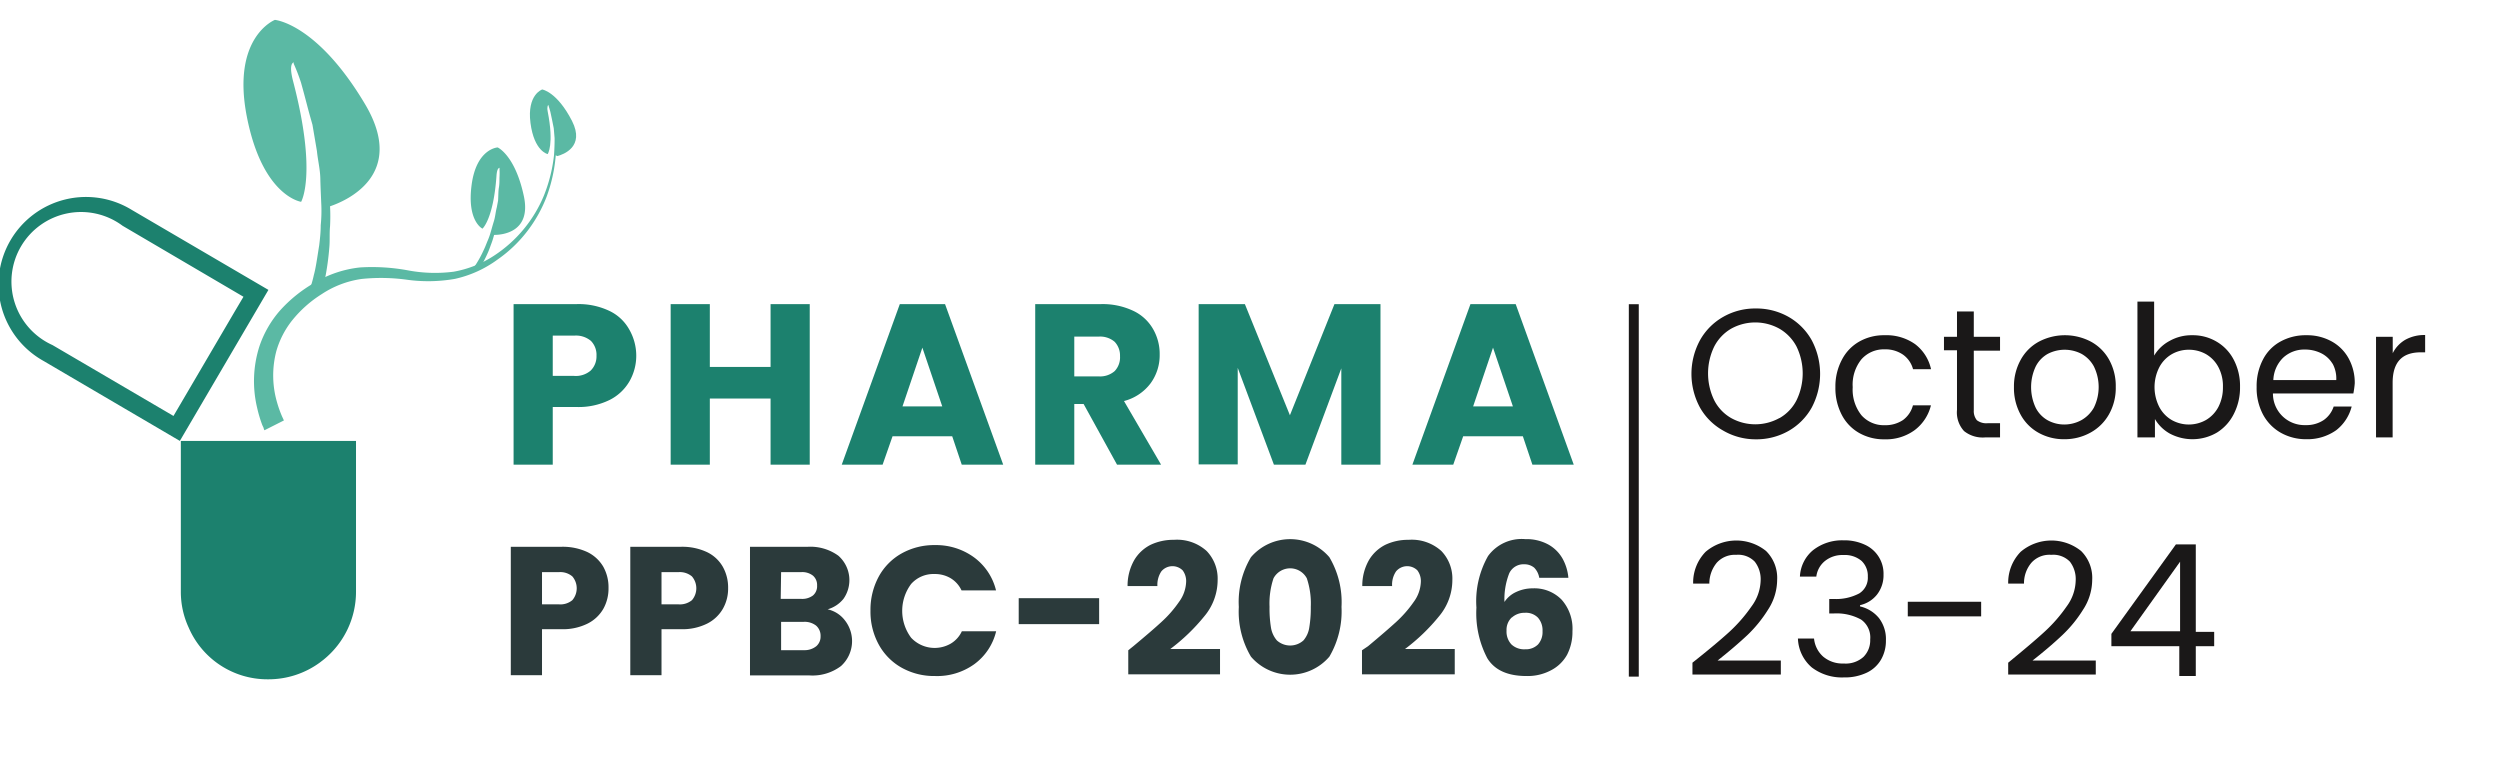 <svg id="Layer_1" data-name="Layer 1" xmlns="http://www.w3.org/2000/svg" viewBox="0 0 251.47 77.07"><defs><style>.cls-1{fill:#1c816e;}.cls-2{fill:#5bb9a4;}.cls-3{fill:#2b3a3b;}.cls-4{fill:#1a1818;}</style></defs><path class="cls-1" d="M13.25,21.11a8.8,8.8,0,1,0-8.9,15.18l13.74,8.06L27,29.16Zm4.2,20.73L5.28,34.71a7,7,0,1,1,7.05-12l12.16,7.14-.83,1.4Z"/><path class="cls-1" d="M26.92,68.33H27a8.75,8.75,0,0,0,5.15-1.67l.39-.3a8.77,8.77,0,0,0,3.27-6.83V44.35H18.19V59.53a8.54,8.54,0,0,0,.79,3.6,8.62,8.62,0,0,0,7.9,5.2S26.9,68.33,26.92,68.33Z"/><path class="cls-2" d="M26.6,43.28a1,1,0,0,1-.07-.16c0-.1-.11-.25-.18-.45A13.17,13.17,0,0,1,25.86,41a11.52,11.52,0,0,1,.24-6.18,10.59,10.59,0,0,1,2.07-3.59,14,14,0,0,1,3.5-2.81,11.15,11.15,0,0,1,4.56-1.52,19.81,19.81,0,0,1,4.83.3,14.67,14.67,0,0,0,4.57.13,10.85,10.85,0,0,0,4.09-1.63,13.27,13.27,0,0,0,5-6.05,15.48,15.48,0,0,0,1.1-5.56c0-.69,0-1.23-.06-1.6s0-.57,0-.57,0,.2.07.57.09.91.12,1.6A15.62,15.62,0,0,1,55,19.74a13.83,13.83,0,0,1-1.86,3.38,13.47,13.47,0,0,1-3.11,3,11.41,11.41,0,0,1-4.26,1.93,15.6,15.6,0,0,1-4.82.09,19.07,19.07,0,0,0-4.58-.08,9.73,9.73,0,0,0-4,1.52,12,12,0,0,0-3,2.67,8.9,8.9,0,0,0-1.58,3.09,9.66,9.66,0,0,0,.08,5.14,11.15,11.15,0,0,0,.49,1.38c.06.14.12.25.15.33l.05.1Z"/><path class="cls-2" d="M32.7,28a27.4,27.4,0,0,0,.43-3.15c.06-.65,0-1.36.07-2.1a19.53,19.53,0,0,0,0-2c1.6-.54,7.74-3.14,3.54-10.24C31.9,2.35,27.65,2,27.65,2s-4.39,1.72-2.82,9.74,5.46,8.56,5.46,8.56,1.64-2.77-.81-12.14c-.38-1.46-.14-1.81.06-1.89,0,.05,0,.08,0,.13a18.35,18.35,0,0,1,.74,1.92c.2.71.4,1.46.6,2.23s.36,1.33.55,2l.45,2.65c.09.92.32,1.82.34,2.73s.06,1.66.09,2.45a14.28,14.28,0,0,1-.05,2.28c0,.73-.08,1.41-.15,2-.2,1.24-.34,2.29-.54,3a10.74,10.74,0,0,1-.3,1.11l1.13.33S32.56,28.73,32.7,28Z"/><path class="cls-2" d="M48.45,26.66a13.68,13.68,0,0,0,.64-1.28c.12-.27.22-.57.34-.89s.19-.56.27-.86c.76,0,3.76-.23,3-3.87-.88-4.16-2.64-4.93-2.64-4.93s-2.13.1-2.62,3.76S48.53,23,48.53,23s1.1-.94,1.41-5.31c.05-.68.2-.79.3-.8s0,0,0,.06a7.09,7.09,0,0,1,0,.94c0,.32,0,.67-.06,1s-.05.86-.08,1.29l-.13.69c-.12.45-.15.93-.29,1.38s-.21.72-.31,1.06a7,7,0,0,1-.36,1c-.12.3-.23.59-.36.85A11,11,0,0,1,48,26.39c-.16.27-.28.43-.28.43l.43.31A4.25,4.25,0,0,0,48.45,26.66Z"/><path class="cls-2" d="M55.79,15.58c0-.18,0-.36,0-.55s0-.82,0-1.13l-.09-1c-.06-.29-.11-.58-.17-.85s-.11-.55-.17-.8-.15-.48-.21-.7c0,0,0,0,0,0s-.16.14-.06.66c.66,3.35,0,4.29,0,4.29s-1.36-.27-1.73-3.13S54.54,9,54.54,9s1.49.22,3,3.17c1.32,2.6-.89,3.37-1.47,3.53Z"/><path class="cls-1" d="M63.32,38.35a4.78,4.78,0,0,1-2,1.88,7.06,7.06,0,0,1-3.32.71H55.6v5.8H51.66V30.59H58a7.19,7.19,0,0,1,3.27.67,4.48,4.48,0,0,1,2,1.84A5.29,5.29,0,0,1,64,35.79,5.18,5.18,0,0,1,63.32,38.35Zm-3.91-1.07A2,2,0,0,0,60,35.79a2,2,0,0,0-.56-1.5,2.33,2.33,0,0,0-1.68-.53H55.6v4.05h2.13A2.29,2.29,0,0,0,59.41,37.28Z"/><path class="cls-1" d="M81.45,30.59V46.74H77.51V40.09H71.4v6.65H67.46V30.59H71.4v6.32h6.11V30.59Z"/><path class="cls-1" d="M95.78,43.88h-6l-1,2.86H84.67l5.84-16.15h4.55l5.85,16.15H96.74Zm-1-3-2-5.91-2,5.91Z"/><path class="cls-1" d="M112.36,46.74,109,40.64h-.94v6.1h-3.93V30.59h6.6a7.19,7.19,0,0,1,3.25.67,4.49,4.49,0,0,1,2,1.83,5,5,0,0,1,.67,2.58,4.79,4.79,0,0,1-.91,2.88,4.87,4.87,0,0,1-2.68,1.79l3.73,6.4Zm-4.3-8.88h2.44a2.24,2.24,0,0,0,1.62-.53,2,2,0,0,0,.54-1.5,2,2,0,0,0-.54-1.45,2.24,2.24,0,0,0-1.62-.52h-2.44Z"/><path class="cls-1" d="M138.86,30.59V46.74h-3.94V37.05l-3.61,9.69h-3.17L124.5,37v9.71h-3.93V30.59h4.65l4.53,11.18,4.48-11.18Z"/><path class="cls-1" d="M153.18,43.88h-6l-1,2.86h-4.11l5.84-16.15h4.55l5.84,16.15h-4.16Zm-1-3-2-5.91-2,5.91Z"/><path class="cls-3" d="M60.7,61.22a3.77,3.77,0,0,1-1.58,1.5,5.59,5.59,0,0,1-2.65.57H54.52v4.63H51.38V55h5.09a5.86,5.86,0,0,1,2.61.53A3.75,3.75,0,0,1,60.68,57a4.23,4.23,0,0,1,.53,2.15A4.18,4.18,0,0,1,60.7,61.22Zm-3.13-.85a1.84,1.84,0,0,0,0-2.39,1.87,1.87,0,0,0-1.34-.43H54.52v3.24h1.71A1.87,1.87,0,0,0,57.57,60.37Z"/><path class="cls-3" d="M72.72,61.22a3.77,3.77,0,0,1-1.58,1.5,5.56,5.56,0,0,1-2.65.57H66.54v4.63H63.4V55h5.09a5.86,5.86,0,0,1,2.61.53A3.64,3.64,0,0,1,72.7,57a4.24,4.24,0,0,1,.54,2.15A4.09,4.09,0,0,1,72.72,61.22Zm-3.12-.85a1.84,1.84,0,0,0,0-2.39,1.9,1.9,0,0,0-1.35-.43H66.54v3.24h1.71A1.9,1.9,0,0,0,69.6,60.37Z"/><path class="cls-3" d="M85,62.42A3.38,3.38,0,0,1,84.59,67a4.76,4.76,0,0,1-3.15.94h-6V55h5.81a4.79,4.79,0,0,1,3.08.9,3.27,3.27,0,0,1,.51,4.34,3.15,3.15,0,0,1-1.59,1.05A3,3,0,0,1,85,62.42Zm-6.47-2.18h2.06a1.79,1.79,0,0,0,1.18-.34,1.22,1.22,0,0,0,.42-1,1.24,1.24,0,0,0-.42-1,1.73,1.73,0,0,0-1.18-.35H78.57ZM82.11,65a1.27,1.27,0,0,0,.43-1,1.35,1.35,0,0,0-.45-1.07,1.87,1.87,0,0,0-1.24-.38H78.57v2.85h2.32A1.87,1.87,0,0,0,82.11,65Z"/><path class="cls-3" d="M88.39,58a5.92,5.92,0,0,1,2.3-2.33,6.7,6.7,0,0,1,3.36-.84A6.47,6.47,0,0,1,98,56.08a5.83,5.83,0,0,1,2.19,3.31H96.72a2.81,2.81,0,0,0-1.1-1.23A3.09,3.09,0,0,0,94,57.74a3,3,0,0,0-2.35,1,4.52,4.52,0,0,0,0,5.41,3.24,3.24,0,0,0,4,.58,2.81,2.81,0,0,0,1.1-1.23h3.45A5.74,5.74,0,0,1,98,66.81,6.4,6.4,0,0,1,94.05,68a6.7,6.7,0,0,1-3.36-.84,5.92,5.92,0,0,1-2.3-2.33,6.88,6.88,0,0,1-.83-3.4A7,7,0,0,1,88.39,58Z"/><path class="cls-3" d="M110.56,60.17v2.61h-8.09V60.17Z"/><path class="cls-3" d="M114,65c1.2-1,2.15-1.81,2.84-2.45a11.51,11.51,0,0,0,1.75-2,3.62,3.62,0,0,0,.72-2,1.8,1.8,0,0,0-.35-1.18,1.46,1.46,0,0,0-2.14.1,2.44,2.44,0,0,0-.4,1.48h-3a5.2,5.2,0,0,1,.67-2.61,4,4,0,0,1,1.67-1.55,5.35,5.35,0,0,1,2.31-.49,4.44,4.44,0,0,1,3.3,1.12,4,4,0,0,1,1.11,2.92,5.68,5.68,0,0,1-1.34,3.65,19.28,19.28,0,0,1-3.42,3.29h5v2.55h-9.23V65.41Z"/><path class="cls-3" d="M125.83,56.05a5.19,5.19,0,0,1,7.89,0,8.86,8.86,0,0,1,1.22,5,9,9,0,0,1-1.22,5,5.19,5.19,0,0,1-7.89,0,8.88,8.88,0,0,1-1.22-5A8.78,8.78,0,0,1,125.83,56.05Zm5.62,2.12a1.9,1.9,0,0,0-3.35,0,7.94,7.94,0,0,0-.4,2.86,12,12,0,0,0,.14,2.07,2.65,2.65,0,0,0,.6,1.32,2,2,0,0,0,2.67,0,2.56,2.56,0,0,0,.59-1.32,11.87,11.87,0,0,0,.15-2.07A7.94,7.94,0,0,0,131.45,58.17Z"/><path class="cls-3" d="M137.61,65c1.2-1,2.14-1.81,2.84-2.45a12,12,0,0,0,1.75-2,3.62,3.62,0,0,0,.72-2,1.8,1.8,0,0,0-.35-1.18,1.46,1.46,0,0,0-2.14.1,2.37,2.37,0,0,0-.4,1.48h-3a5.2,5.2,0,0,1,.67-2.61,4,4,0,0,1,1.67-1.55,5.31,5.31,0,0,1,2.31-.49,4.44,4.44,0,0,1,3.3,1.12,4,4,0,0,1,1.11,2.92,5.68,5.68,0,0,1-1.34,3.65,19.28,19.28,0,0,1-3.42,3.29h5v2.55H137V65.41Z"/><path class="cls-3" d="M154.32,57.1a1.54,1.54,0,0,0-1-.34,1.58,1.58,0,0,0-1.51.91,7.14,7.14,0,0,0-.48,2.88,2.77,2.77,0,0,1,1.17-1,3.9,3.9,0,0,1,1.68-.37,3.83,3.83,0,0,1,2.9,1.14,4.4,4.4,0,0,1,1.09,3.18,5,5,0,0,1-.54,2.36A3.88,3.88,0,0,1,156,67.43a5,5,0,0,1-2.45.57c-1.89,0-3.2-.59-3.94-1.78a9.76,9.76,0,0,1-1.1-5.1,9.22,9.22,0,0,1,1.17-5.19,4.18,4.18,0,0,1,3.74-1.7,4.6,4.6,0,0,1,2.32.54,3.73,3.73,0,0,1,1.44,1.43,4.83,4.83,0,0,1,.58,1.92h-2.93A1.89,1.89,0,0,0,154.32,57.1Zm-2.25,5a1.72,1.72,0,0,0-.53,1.34,1.89,1.89,0,0,0,.49,1.38,1.86,1.86,0,0,0,1.39.49,1.72,1.72,0,0,0,1.28-.48,1.86,1.86,0,0,0,.46-1.34,1.92,1.92,0,0,0-.46-1.36,1.69,1.69,0,0,0-1.32-.49A1.89,1.89,0,0,0,152.07,62.12Z"/><path class="cls-4" d="M173.31,43.3A6.07,6.07,0,0,1,171,41a7.11,7.11,0,0,1,0-6.78,6.14,6.14,0,0,1,2.34-2.35,6.47,6.47,0,0,1,3.27-.84,6.55,6.55,0,0,1,3.29.84,6.16,6.16,0,0,1,2.33,2.34,7.22,7.22,0,0,1,0,6.8,6.16,6.16,0,0,1-2.33,2.34,6.55,6.55,0,0,1-3.29.84A6.47,6.47,0,0,1,173.31,43.3Zm5.7-1.25a4.32,4.32,0,0,0,1.7-1.79,6.19,6.19,0,0,0,0-5.4A4.49,4.49,0,0,0,179,33.07a5,5,0,0,0-4.88,0,4.42,4.42,0,0,0-1.69,1.79,6.19,6.19,0,0,0,0,5.4,4.32,4.32,0,0,0,1.7,1.79,5,5,0,0,0,4.86,0Z"/><path class="cls-4" d="M185.27,36.19A4.43,4.43,0,0,1,187,34.37a5,5,0,0,1,2.56-.65,5,5,0,0,1,3.08.9,4.31,4.31,0,0,1,1.6,2.52h-1.81a2.63,2.63,0,0,0-1-1.46,3.1,3.1,0,0,0-1.86-.54,3,3,0,0,0-2.33,1,4.05,4.05,0,0,0-.88,2.8,4.14,4.14,0,0,0,.88,2.83,3,3,0,0,0,2.33,1,3.18,3.18,0,0,0,1.85-.52,2.69,2.69,0,0,0,1-1.48h1.81a4.44,4.44,0,0,1-1.63,2.49,4.88,4.88,0,0,1-3.05.93,5,5,0,0,1-2.56-.65,4.45,4.45,0,0,1-1.74-1.83,5.81,5.81,0,0,1-.63-2.77A5.69,5.69,0,0,1,185.27,36.19Z"/><path class="cls-4" d="M198.54,35.27v6a1.45,1.45,0,0,0,.31,1,1.56,1.56,0,0,0,1.09.3h1.24V44h-1.52a3,3,0,0,1-2.1-.64,2.77,2.77,0,0,1-.71-2.13v-6h-1.31V33.88h1.31V31.33h1.69v2.55h2.64v1.39Z"/><path class="cls-4" d="M205.05,43.53a4.58,4.58,0,0,1-1.81-1.84,5.58,5.58,0,0,1-.66-2.76,5.46,5.46,0,0,1,.68-2.74,4.56,4.56,0,0,1,1.84-1.83,5.62,5.62,0,0,1,5.21,0,4.6,4.6,0,0,1,1.84,1.82,5.44,5.44,0,0,1,.67,2.75,5.39,5.39,0,0,1-.69,2.76,4.75,4.75,0,0,1-1.88,1.84,5.36,5.36,0,0,1-2.62.65A5.2,5.2,0,0,1,205.05,43.53Zm4.28-1.25A3.3,3.3,0,0,0,210.62,41a4.7,4.7,0,0,0,0-4.14,3.18,3.18,0,0,0-1.25-1.27,3.69,3.69,0,0,0-3.38,0,3,3,0,0,0-1.22,1.27,4.88,4.88,0,0,0,0,4.16A3,3,0,0,0,206,42.29a3.46,3.46,0,0,0,1.66.41A3.6,3.6,0,0,0,209.33,42.28Z"/><path class="cls-4" d="M218.24,34.29a4.48,4.48,0,0,1,2.27-.57,4.67,4.67,0,0,1,2.46.65,4.51,4.51,0,0,1,1.72,1.82,5.66,5.66,0,0,1,.63,2.72,5.8,5.8,0,0,1-.63,2.74A4.64,4.64,0,0,1,223,43.51a4.87,4.87,0,0,1-4.75.1,4,4,0,0,1-1.49-1.46V44H215V30.34h1.68v5.43A4,4,0,0,1,218.24,34.29Zm4.9,2.63a3.26,3.26,0,0,0-1.25-1.3,3.5,3.5,0,0,0-1.73-.44,3.41,3.41,0,0,0-1.71.45,3.29,3.29,0,0,0-1.25,1.31,4.41,4.41,0,0,0,0,4,3.29,3.29,0,0,0,1.25,1.31,3.51,3.51,0,0,0,3.44,0,3.29,3.29,0,0,0,1.25-1.31,4.22,4.22,0,0,0,.46-2A4.06,4.06,0,0,0,223.14,36.92Z"/><path class="cls-4" d="M236.72,39.58h-8.09a3.17,3.17,0,0,0,3.29,3.18,3.12,3.12,0,0,0,1.82-.51,2.67,2.67,0,0,0,1-1.36h1.81A4.38,4.38,0,0,1,235,43.27a5,5,0,0,1-3,.91,5.15,5.15,0,0,1-2.58-.65,4.6,4.6,0,0,1-1.79-1.84,5.68,5.68,0,0,1-.64-2.76,5.75,5.75,0,0,1,.63-2.75,4.29,4.29,0,0,1,1.76-1.82,5.22,5.22,0,0,1,2.62-.64,5.08,5.08,0,0,1,2.55.63,4.31,4.31,0,0,1,1.71,1.73,5.08,5.08,0,0,1,.6,2.48A9.26,9.26,0,0,1,236.72,39.58Zm-2.1-3a2.76,2.76,0,0,0-1.16-1.06,3.63,3.63,0,0,0-1.62-.36,3.12,3.12,0,0,0-2.17.81,3.3,3.3,0,0,0-1,2.26H235A3.11,3.11,0,0,0,234.62,36.56Z"/><path class="cls-4" d="M241.94,34.18a3.94,3.94,0,0,1,2-.48v1.74h-.44c-1.89,0-2.83,1-2.83,3.07V44H239V33.88h1.68v1.65A3.22,3.22,0,0,1,241.94,34.18Z"/><path class="cls-4" d="M173.94,63.57A15.35,15.35,0,0,0,176.18,61a4.58,4.58,0,0,0,.92-2.6,2.88,2.88,0,0,0-.59-1.9,2.3,2.3,0,0,0-1.87-.69,2.44,2.44,0,0,0-1.95.79,3.29,3.29,0,0,0-.75,2.1h-1.63a4.44,4.44,0,0,1,1.26-3.2,4.77,4.77,0,0,1,6.07-.08,3.8,3.8,0,0,1,1.12,2.91,5.53,5.53,0,0,1-.92,3,13.1,13.1,0,0,1-2.07,2.55c-.78.73-1.77,1.59-3,2.56h6.36v1.41h-8.89V66.66Q172.6,64.79,173.94,63.57Z"/><path class="cls-4" d="M182.36,55.35a4.74,4.74,0,0,1,3.07-1,4.86,4.86,0,0,1,2.17.45,3.19,3.19,0,0,1,1.86,3,3.16,3.16,0,0,1-.65,2,3,3,0,0,1-1.71,1.07V61a3.43,3.43,0,0,1,1.9,1.17,3.48,3.48,0,0,1,.7,2.27,3.74,3.74,0,0,1-.48,1.89,3.27,3.27,0,0,1-1.44,1.33,5.12,5.12,0,0,1-2.31.48,5,5,0,0,1-3.22-1,4,4,0,0,1-1.4-2.91h1.62a2.8,2.8,0,0,0,.91,1.81,3,3,0,0,0,2.07.7,2.67,2.67,0,0,0,2-.67,2.36,2.36,0,0,0,.67-1.75,2.19,2.19,0,0,0-.92-2,5.11,5.11,0,0,0-2.79-.61H184V60.25h.45a5,5,0,0,0,2.57-.56,1.86,1.86,0,0,0,.86-1.69,2.07,2.07,0,0,0-.63-1.58,2.6,2.6,0,0,0-1.82-.59,2.79,2.79,0,0,0-1.85.59A2.39,2.39,0,0,0,182.7,58h-1.65A3.66,3.66,0,0,1,182.36,55.35Z"/><path class="cls-4" d="M199.28,60.53V62H191.9V60.53Z"/><path class="cls-4" d="M205.63,63.57A15,15,0,0,0,207.88,61a4.56,4.56,0,0,0,.91-2.6,2.88,2.88,0,0,0-.58-1.9,2.32,2.32,0,0,0-1.87-.69,2.44,2.44,0,0,0-2,.79,3.18,3.18,0,0,0-.75,2.1H202a4.44,4.44,0,0,1,1.26-3.2,4.77,4.77,0,0,1,6.07-.08,3.8,3.8,0,0,1,1.12,2.91,5.53,5.53,0,0,1-.92,3,12.78,12.78,0,0,1-2.08,2.55c-.77.73-1.76,1.59-3,2.56h6.36v1.41H202V66.66C203.52,65.41,204.75,64.38,205.63,63.57Z"/><path class="cls-4" d="M212.38,65V63.76l6.49-9h2v8.8h1.85V65h-1.85v3h-1.66V65Zm6.91-8.5-5,7h5Z"/><rect class="cls-4" x="163.84" y="30.6" width="1" height="37.46"/></svg>